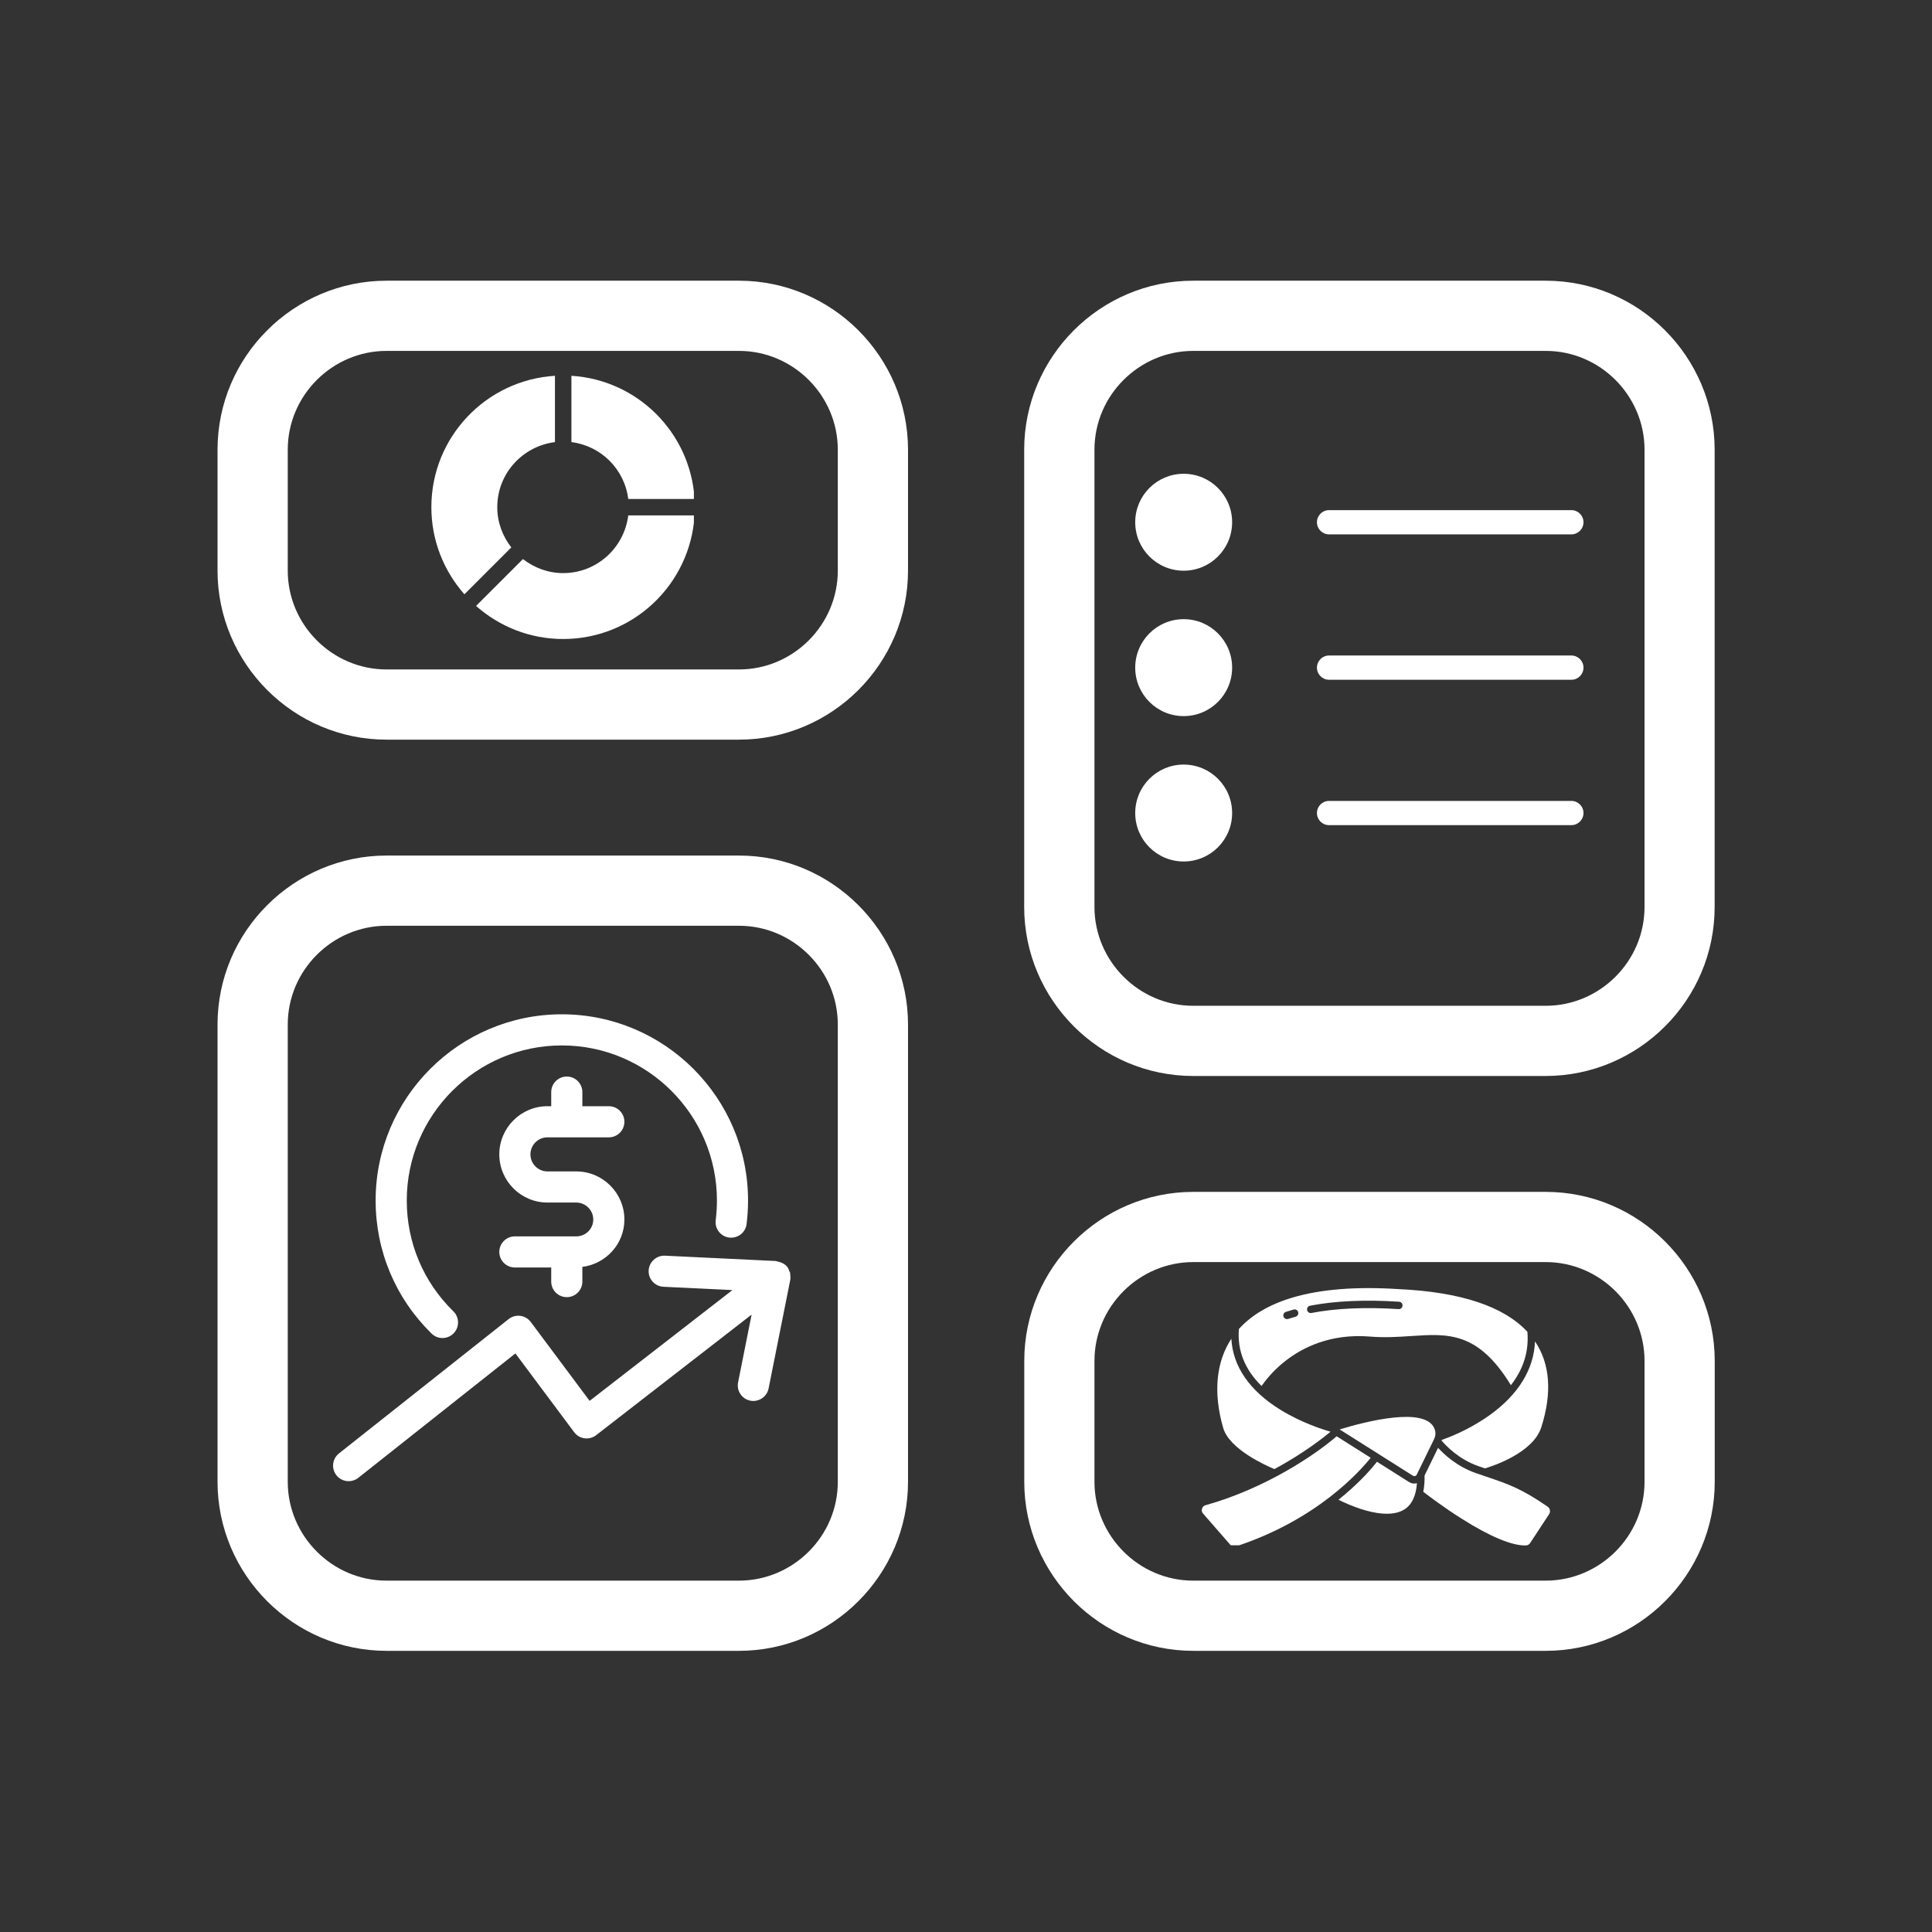 <svg xmlns="http://www.w3.org/2000/svg" xmlns:xlink="http://www.w3.org/1999/xlink" width="500" zoomAndPan="magnify" viewBox="0 0 375 375" height="500" preserveAspectRatio="xMidYMid meet" version="1.0"><rect x="0" y="0" width="375" height="375" fill="#333333" stroke="none"/><defs><clipPath id="c636aecc7c"><path d="M 42.156 54.512 L 333 54.512 L 333 320.762 L 42.156 320.762 Z M 42.156 54.512 " clip-rule="nonzero"/></clipPath><clipPath id="17073984ee"><path d="M 220.344 91 L 314.094 91 L 314.094 170.457 L 220.344 170.457 Z M 220.344 91 " clip-rule="nonzero"/></clipPath><clipPath id="85a0d2f7f4"><path d="M 82.934 72.18 L 134.684 72.18 L 134.684 125.43 L 82.934 125.43 Z M 82.934 72.18 " clip-rule="nonzero"/></clipPath><clipPath id="fe7a1ecf37"><path d="M 72 196.875 L 146 196.875 L 146 260 L 72 260 Z M 72 196.875 " clip-rule="nonzero"/></clipPath><clipPath id="96af5d5684"><path d="M 64 243 L 154 243 L 154 287.625 L 64 287.625 Z M 64 243 " clip-rule="nonzero"/></clipPath><clipPath id="d435a56681"><path d="M 276 281 L 301 281 L 301 299.938 L 276 299.938 Z M 276 281 " clip-rule="nonzero"/></clipPath><clipPath id="c67581461d"><path d="M 233.176 278 L 267 278 L 267 299.938 L 233.176 299.938 Z M 233.176 278 " clip-rule="nonzero"/></clipPath></defs><g clip-path="url(#c636aecc7c)"><path fill="#ffffff" d="M 231.605 54.484 L 300.004 54.484 C 309.039 54.484 317.242 58.164 323.18 64.117 C 329.121 70.059 332.812 78.273 332.812 87.293 L 332.812 176.035 C 332.812 185.07 329.137 193.273 323.18 199.215 C 317.242 205.152 309.023 208.848 300.004 208.848 L 231.605 208.848 C 222.57 208.848 214.367 205.152 208.426 199.215 C 202.488 193.273 198.793 185.07 198.793 176.035 L 198.793 87.293 C 198.793 78.262 202.488 70.059 208.426 64.117 C 214.367 58.176 222.57 54.484 231.605 54.484 Z M 75.035 129.941 L 143.434 129.941 C 148.707 129.941 153.504 127.773 156.977 124.301 C 160.453 120.812 162.617 116.031 162.617 110.758 L 162.617 87.293 C 162.617 82.02 160.453 77.227 156.977 73.75 C 153.488 70.262 148.695 68.109 143.434 68.109 L 75.035 68.109 C 69.762 68.109 64.965 70.277 61.492 73.75 C 58.004 77.238 55.852 82.02 55.852 87.293 L 55.852 110.758 C 55.852 116.031 58.016 120.828 61.492 124.301 C 64.965 127.773 69.762 129.941 75.035 129.941 Z M 143.434 143.566 L 75.035 143.566 C 66 143.566 57.797 139.875 51.859 133.934 C 45.918 127.992 42.223 119.777 42.223 110.758 L 42.223 87.293 C 42.223 78.262 45.902 70.059 51.859 64.117 C 57.797 58.176 66.016 54.484 75.035 54.484 L 143.434 54.484 C 152.469 54.484 160.672 58.176 166.609 64.117 C 172.551 70.059 176.246 78.273 176.246 87.293 L 176.246 110.758 C 176.246 119.789 172.551 127.992 166.609 133.934 C 160.672 139.875 152.453 143.566 143.434 143.566 Z M 75.035 306.801 L 143.434 306.801 C 148.707 306.801 153.504 304.633 156.977 301.16 C 160.465 297.684 162.617 292.887 162.617 287.617 L 162.617 198.871 C 162.617 193.602 160.465 188.805 156.977 185.328 C 153.488 181.84 148.707 179.688 143.434 179.688 L 75.035 179.688 C 69.762 179.688 64.965 181.855 61.492 185.328 C 58.004 188.816 55.852 193.602 55.852 198.871 L 55.852 287.617 C 55.852 292.887 58.016 297.684 61.492 301.16 C 64.965 304.648 69.762 306.801 75.035 306.801 Z M 143.434 320.426 L 75.035 320.426 C 66 320.426 57.797 316.734 51.859 310.793 C 45.918 304.852 42.223 296.637 42.223 287.617 L 42.223 198.871 C 42.223 189.84 45.902 181.637 51.859 175.695 C 57.797 169.754 66.016 166.062 75.035 166.062 L 143.434 166.062 C 152.469 166.062 160.672 169.754 166.609 175.695 C 172.551 181.637 176.246 189.84 176.246 198.871 L 176.246 287.617 C 176.246 296.648 172.551 304.852 166.609 310.793 C 160.672 316.734 152.469 320.426 143.434 320.426 Z M 231.617 231.344 L 300.02 231.344 C 309.051 231.344 317.254 235.035 323.195 240.977 C 329.137 246.918 332.828 255.133 332.828 264.152 L 332.828 287.617 C 332.828 296.648 329.137 304.852 323.195 310.793 C 317.254 316.734 309.039 320.426 300.02 320.426 L 231.617 320.426 C 222.586 320.426 214.383 316.734 208.441 310.793 C 202.5 304.836 198.809 296.637 198.809 287.617 L 198.809 264.152 C 198.809 255.117 202.5 246.918 208.441 240.977 C 214.383 235.035 222.586 231.344 231.617 231.344 Z M 300.02 244.969 L 231.617 244.969 C 226.344 244.969 221.547 247.133 218.074 250.609 C 214.586 254.098 212.434 258.879 212.434 264.152 L 212.434 287.617 C 212.434 292.887 214.602 297.684 218.074 301.16 C 221.562 304.648 226.344 306.801 231.617 306.801 L 300.02 306.801 C 305.289 306.801 310.086 304.633 313.562 301.16 C 317.051 297.672 319.203 292.887 319.203 287.617 L 319.203 264.152 C 319.203 258.879 317.035 254.082 313.562 250.609 C 310.074 247.133 305.289 244.969 300.02 244.969 Z M 300.02 68.109 L 231.617 68.109 C 226.344 68.109 221.547 70.277 218.074 73.75 C 214.586 77.227 212.434 82.02 212.434 87.293 L 212.434 176.035 C 212.434 181.309 214.602 186.105 218.074 189.582 C 221.562 193.066 226.344 195.223 231.617 195.223 L 300.02 195.223 C 305.289 195.223 310.086 193.055 313.562 189.582 C 317.051 186.094 319.203 181.309 319.203 176.035 L 319.203 87.293 C 319.203 82.02 317.035 77.227 313.562 73.75 C 310.074 70.262 305.289 68.109 300.02 68.109 Z M 300.02 68.109 " fill-opacity="1" fill-rule="nonzero"/></g><g clip-path="url(#17073984ee)"><path fill="#ffffff" d="M 408.477 195.434 C 408.477 199.812 405.473 203.461 401.422 204.508 L 401.422 280.094 C 401.422 281.395 400.367 282.445 399.07 282.445 C 397.77 282.445 396.719 281.395 396.719 280.094 L 396.719 204.508 C 395.676 204.238 394.691 203.828 393.824 203.242 L 365.078 228.793 C 365.738 230.078 366.145 231.516 366.145 233.062 C 366.145 237.438 363.141 241.086 359.09 242.137 L 359.09 280.094 C 359.09 281.395 358.039 282.445 356.738 282.445 C 355.438 282.445 354.387 281.395 354.387 280.094 L 354.387 242.137 C 352.387 241.617 350.66 240.461 349.41 238.895 L 323.66 250.336 C 323.742 250.84 323.816 251.348 323.816 251.875 C 323.816 256.254 320.812 259.898 316.762 260.949 L 316.762 280.094 C 316.762 281.395 315.711 282.445 314.41 282.445 C 313.109 282.445 312.059 281.395 312.059 280.094 L 312.059 260.949 C 308.008 259.898 305.004 256.254 305.004 251.875 C 305.004 250.547 305.285 249.285 305.781 248.141 L 277.797 226.375 C 276.809 227.137 275.676 227.703 274.43 228.027 L 274.43 280.094 C 274.43 281.395 273.379 282.445 272.078 282.445 C 270.781 282.445 269.727 281.395 269.727 280.094 L 269.727 228.027 C 268.004 227.578 266.469 226.676 265.277 225.422 L 238.824 240.117 C 239.02 240.875 239.156 241.652 239.156 242.469 C 239.156 246.848 236.152 250.492 232.102 251.543 L 232.102 280.094 C 232.102 281.395 231.051 282.445 229.75 282.445 C 228.449 282.445 227.398 281.395 227.398 280.094 L 227.398 251.543 C 223.348 250.492 220.344 246.848 220.344 242.469 C 220.344 237.273 224.555 233.062 229.75 233.062 C 232.434 233.062 234.84 234.199 236.551 236 L 263.004 221.301 C 262.809 220.547 262.672 219.77 262.672 218.953 C 262.672 213.758 266.883 209.543 272.078 209.543 C 277.273 209.543 281.488 213.758 281.488 218.953 C 281.488 220.277 281.203 221.539 280.707 222.684 L 308.695 244.453 C 310.281 243.227 312.25 242.469 314.41 242.469 C 317.391 242.469 320.016 243.883 321.738 246.043 L 347.488 234.598 C 347.406 234.098 347.332 233.59 347.332 233.062 C 347.332 227.867 351.543 223.656 356.738 223.656 C 358.684 223.656 360.484 224.246 361.984 225.254 L 390.73 199.703 C 390.07 198.418 389.664 196.98 389.664 195.434 C 389.664 190.238 393.875 186.027 399.07 186.027 C 404.266 186.027 408.477 190.238 408.477 195.434 Z M 389.426 127.234 L 408.355 127.234 C 407.188 108.34 392.098 93.25 373.199 92.082 L 373.199 111.012 C 381.691 112.082 388.355 118.746 389.426 127.234 Z M 345.984 157.777 C 352.617 163.633 361.305 167.215 370.848 167.215 C 390.836 167.215 407.137 151.617 408.355 131.941 L 389.426 131.941 C 388.258 141.207 380.434 148.402 370.848 148.402 C 366.504 148.402 362.555 146.867 359.367 144.395 Z M 356.043 141.07 C 353.566 137.883 352.035 133.934 352.035 129.59 C 352.035 120.004 359.23 112.18 368.496 111.012 L 368.496 92.082 C 348.816 93.301 333.223 109.602 333.223 129.59 C 333.223 139.133 336.805 147.816 342.66 154.449 Z M 229.75 110.773 C 234.945 110.773 239.156 106.562 239.156 101.367 C 239.156 96.172 234.945 91.961 229.75 91.961 C 224.555 91.961 220.344 96.172 220.344 101.367 C 220.344 106.562 224.555 110.773 229.75 110.773 Z M 257.969 103.719 L 305.004 103.719 C 306.301 103.719 307.355 102.668 307.355 101.367 C 307.355 100.066 306.301 99.016 305.004 99.016 L 257.969 99.016 C 256.668 99.016 255.617 100.066 255.617 101.367 C 255.617 102.668 256.668 103.719 257.969 103.719 Z M 229.75 138.996 C 234.945 138.996 239.156 134.785 239.156 129.59 C 239.156 124.395 234.945 120.18 229.75 120.18 C 224.555 120.18 220.344 124.395 220.344 129.59 C 220.344 134.785 224.555 138.996 229.75 138.996 Z M 257.969 131.941 L 305.004 131.941 C 306.301 131.941 307.355 130.887 307.355 129.59 C 307.355 128.289 306.301 127.234 305.004 127.234 L 257.969 127.234 C 256.668 127.234 255.617 128.289 255.617 129.59 C 255.617 130.887 256.668 131.941 257.969 131.941 Z M 229.75 167.215 C 234.945 167.215 239.156 163.004 239.156 157.809 C 239.156 152.613 234.945 148.402 229.75 148.402 C 224.555 148.402 220.344 152.613 220.344 157.809 C 220.344 163.004 224.555 167.215 229.75 167.215 Z M 257.969 160.16 L 305.004 160.16 C 306.301 160.16 307.355 159.109 307.355 157.809 C 307.355 156.508 306.301 155.457 305.004 155.457 L 257.969 155.457 C 256.668 155.457 255.617 156.508 255.617 157.809 C 255.617 159.109 256.668 160.16 257.969 160.16 Z M 257.969 160.16 " fill-opacity="1" fill-rule="nonzero"/></g><g clip-path="url(#85a0d2f7f4)"><path fill="#ffffff" d="M 134.898 143.223 C 134.898 146.199 132.855 148.68 130.102 149.395 L 130.102 200.793 C 130.102 201.676 129.387 202.391 128.504 202.391 C 127.617 202.391 126.902 201.676 126.902 200.793 L 126.902 149.395 C 126.195 149.211 125.527 148.93 124.934 148.531 L 105.387 165.906 C 105.836 166.781 106.113 167.758 106.113 168.809 C 106.113 171.785 104.07 174.266 101.316 174.98 L 101.316 200.793 C 101.316 201.676 100.602 202.391 99.719 202.391 C 98.832 202.391 98.117 201.676 98.117 200.793 L 98.117 174.98 C 96.758 174.629 95.586 173.844 94.734 172.773 L 77.223 180.559 C 77.281 180.898 77.328 181.246 77.328 181.602 C 77.328 184.578 75.285 187.059 72.531 187.773 L 72.531 200.793 C 72.531 201.676 71.816 202.391 70.934 202.391 C 70.047 202.391 69.332 201.676 69.332 200.793 L 69.332 187.773 C 66.578 187.059 64.535 184.582 64.535 181.602 C 64.535 180.699 64.727 179.844 65.066 179.062 L 46.035 164.262 C 45.363 164.781 44.594 165.164 43.746 165.387 L 43.746 200.793 C 43.746 201.676 43.031 202.391 42.148 202.391 C 41.262 202.391 40.547 201.676 40.547 200.793 L 40.547 165.387 C 39.375 165.082 38.332 164.465 37.523 163.613 L 19.531 173.609 C 19.668 174.121 19.758 174.652 19.758 175.207 C 19.758 178.184 17.715 180.664 14.961 181.379 L 14.961 200.793 C 14.961 201.676 14.246 202.391 13.363 202.391 C 12.477 202.391 11.762 201.676 11.762 200.793 L 11.762 181.379 C 9.008 180.664 6.965 178.184 6.965 175.207 C 6.965 171.672 9.828 168.809 13.363 168.809 C 15.188 168.809 16.824 169.582 17.988 170.809 L 35.977 160.812 C 35.844 160.301 35.75 159.77 35.75 159.215 C 35.75 155.68 38.613 152.816 42.148 152.816 C 45.68 152.816 48.543 155.68 48.543 159.215 C 48.543 160.117 48.352 160.973 48.016 161.754 L 67.047 176.555 C 68.125 175.723 69.461 175.207 70.934 175.207 C 72.961 175.207 74.742 176.168 75.914 177.637 L 93.426 169.855 C 93.371 169.512 93.32 169.168 93.32 168.809 C 93.32 165.277 96.184 162.414 99.719 162.414 C 101.039 162.414 102.266 162.812 103.285 163.5 L 122.832 146.125 C 122.383 145.25 122.105 144.273 122.105 143.223 C 122.105 139.691 124.969 136.824 128.504 136.824 C 132.035 136.824 134.898 139.691 134.898 143.223 Z M 121.945 96.848 L 134.816 96.848 C 134.023 83.996 123.762 73.734 110.91 72.941 L 110.91 85.812 C 116.684 86.543 121.215 91.074 121.945 96.848 Z M 92.402 117.613 C 96.914 121.598 102.824 124.031 109.312 124.031 C 122.902 124.031 133.988 113.426 134.816 100.043 L 121.945 100.043 C 121.148 106.348 115.832 111.238 109.312 111.238 C 106.359 111.238 103.672 110.195 101.504 108.516 Z M 99.242 106.254 C 97.562 104.086 96.52 101.398 96.52 98.445 C 96.52 91.93 101.41 86.609 107.715 85.812 L 107.715 72.941 C 94.332 73.77 83.727 84.855 83.727 98.445 C 83.727 104.934 86.16 110.844 90.141 115.352 Z M 13.363 85.652 C 16.895 85.652 19.758 82.789 19.758 79.254 C 19.758 75.723 16.895 72.859 13.363 72.859 C 9.828 72.859 6.965 75.723 6.965 79.254 C 6.965 82.789 9.828 85.652 13.363 85.652 Z M 32.551 80.855 L 64.535 80.855 C 65.418 80.855 66.137 80.141 66.137 79.254 C 66.137 78.371 65.418 77.656 64.535 77.656 L 32.551 77.656 C 31.668 77.656 30.953 78.371 30.953 79.254 C 30.953 80.141 31.668 80.855 32.551 80.855 Z M 13.363 104.844 C 16.895 104.844 19.758 101.98 19.758 98.445 C 19.758 94.914 16.895 92.051 13.363 92.051 C 9.828 92.051 6.965 94.914 6.965 98.445 C 6.965 101.98 9.828 104.844 13.363 104.844 Z M 32.551 100.043 L 64.535 100.043 C 65.418 100.043 66.137 99.328 66.137 98.445 C 66.137 97.562 65.418 96.848 64.535 96.848 L 32.551 96.848 C 31.668 96.848 30.953 97.562 30.953 98.445 C 30.953 99.328 31.668 100.043 32.551 100.043 Z M 13.363 124.031 C 16.895 124.031 19.758 121.168 19.758 117.637 C 19.758 114.102 16.895 111.238 13.363 111.238 C 9.828 111.238 6.965 114.102 6.965 117.637 C 6.965 121.168 9.828 124.031 13.363 124.031 Z M 32.551 119.234 L 64.535 119.234 C 65.418 119.234 66.137 118.52 66.137 117.637 C 66.137 116.75 65.418 116.035 64.535 116.035 L 32.551 116.035 C 31.668 116.035 30.953 116.75 30.953 117.637 C 30.953 118.52 31.668 119.234 32.551 119.234 Z M 32.551 119.234 " fill-opacity="1" fill-rule="nonzero"/></g><path fill="#ffffff" d="M 106.262 220.758 L 118.172 220.758 C 119.844 220.758 121.195 219.406 121.195 217.738 C 121.195 216.066 119.844 214.715 118.172 214.715 L 113.035 214.715 L 113.035 211.977 C 113.035 210.309 111.684 208.957 110.016 208.957 C 108.348 208.957 106.992 210.309 106.992 211.977 L 106.992 214.715 L 106.262 214.715 C 101.109 214.715 96.914 218.91 96.914 224.062 C 96.914 229.219 101.109 233.414 106.262 233.414 L 111.848 233.414 C 113.668 233.414 115.152 234.895 115.152 236.715 C 115.152 238.516 113.668 239.98 111.848 239.98 L 99.938 239.98 C 98.27 239.98 96.914 241.328 96.914 243 C 96.914 244.668 98.27 246.02 99.938 246.02 L 106.992 246.02 L 106.992 248.758 C 106.992 250.426 108.348 251.777 110.016 251.777 C 111.684 251.777 113.035 250.426 113.035 248.758 L 113.035 245.902 C 117.625 245.312 121.195 241.441 121.195 236.715 C 121.195 231.562 117 227.371 111.848 227.371 L 106.262 227.371 C 104.438 227.371 102.957 225.887 102.957 224.062 C 102.957 222.242 104.438 220.758 106.262 220.758 Z M 106.262 220.758 " fill-opacity="1" fill-rule="nonzero"/><g clip-path="url(#fe7a1ecf37)"><path fill="#ffffff" d="M 85.883 259.711 C 86.668 259.711 87.449 259.406 88.043 258.801 C 89.211 257.609 89.191 255.699 88 254.531 C 82.164 248.82 78.953 241.18 78.953 233.016 C 78.953 216.418 92.457 202.918 109.055 202.918 C 125.652 202.918 139.156 216.418 139.156 233.016 C 139.156 234.301 139.074 235.582 138.918 236.836 C 138.707 238.488 139.879 240.004 141.531 240.211 C 143.211 240.402 144.703 239.25 144.91 237.594 C 145.098 236.094 145.195 234.555 145.195 233.016 C 145.195 213.086 128.984 196.875 109.055 196.875 C 89.125 196.875 72.91 213.086 72.91 233.016 C 72.91 242.816 76.77 251.992 83.77 258.848 C 84.359 259.426 85.121 259.711 85.883 259.711 Z M 85.883 259.711 " fill-opacity="1" fill-rule="nonzero"/></g><g clip-path="url(#96af5d5684)"><path fill="#ffffff" d="M 153.383 247.418 C 153.367 247.293 153.391 247.164 153.359 247.043 C 153.328 246.93 153.246 246.832 153.203 246.723 C 153.098 246.445 153.008 246.16 152.82 245.922 C 152.379 245.355 151.738 245.035 151.051 244.887 C 150.957 244.867 150.871 244.824 150.777 244.812 C 150.711 244.805 150.652 244.766 150.582 244.762 L 129.062 243.727 C 127.445 243.648 125.984 244.934 125.902 246.598 C 125.82 248.266 127.109 249.68 128.773 249.762 L 142.16 250.406 L 114.445 271.906 L 103.023 256.598 C 102.535 255.941 101.801 255.512 100.992 255.406 C 100.176 255.297 99.363 255.527 98.727 256.031 L 65.797 282.105 C 64.488 283.141 64.266 285.043 65.301 286.352 C 65.898 287.105 66.781 287.496 67.672 287.496 C 68.328 287.496 68.992 287.285 69.547 286.844 L 100.039 262.699 L 111.441 277.984 C 111.926 278.637 112.652 279.066 113.457 279.176 C 114.254 279.277 115.074 279.062 115.715 278.566 L 145.887 255.164 L 143.262 268.316 C 142.934 269.949 143.996 271.543 145.633 271.867 C 145.832 271.91 146.031 271.926 146.227 271.926 C 147.637 271.926 148.898 270.934 149.184 269.496 L 153.402 248.367 C 153.406 248.344 153.395 248.32 153.398 248.297 C 153.449 248.004 153.422 247.711 153.383 247.418 Z M 153.383 247.418 " fill-opacity="1" fill-rule="nonzero"/></g><path fill="#ffffff" d="M 249.543 264.121 C 252.738 261.629 258.176 258.793 265.91 259.426 C 268.82 259.664 271.402 259.492 273.902 259.324 C 281.137 258.844 286.895 258.461 293.266 268.863 C 295.711 265.73 296.785 262.262 296.469 258.504 C 291.883 253.559 283.496 250.773 271.477 250.215 C 263.254 249.684 256.328 250.234 250.871 251.859 C 246.41 253.188 242.918 255.238 240.469 257.957 C 240.129 262.102 241.602 265.809 244.867 269.02 C 246.18 267.152 247.738 265.52 249.543 264.121 Z M 254.277 253.438 C 259.168 252.496 264.98 252.234 271.559 252.664 C 271.758 252.676 271.922 252.758 272.051 252.906 C 272.184 253.055 272.242 253.23 272.227 253.426 C 272.215 253.625 272.133 253.789 271.984 253.922 C 271.836 254.051 271.664 254.109 271.465 254.098 C 265.008 253.68 259.32 253.93 254.551 254.848 C 254.504 254.859 254.461 254.863 254.414 254.863 C 254.23 254.863 254.066 254.801 253.93 254.676 C 253.793 254.551 253.715 254.395 253.699 254.211 C 253.68 254.027 253.727 253.859 253.84 253.711 C 253.949 253.562 254.098 253.473 254.277 253.438 Z M 249.57 254.641 C 250.059 254.48 250.57 254.328 251.082 254.184 C 251.273 254.129 251.457 254.148 251.633 254.246 C 251.809 254.344 251.922 254.488 251.977 254.68 C 252.031 254.875 252.008 255.059 251.906 255.23 C 251.809 255.406 251.66 255.516 251.469 255.57 C 250.977 255.707 250.488 255.855 250.016 256.008 C 249.828 256.062 249.648 256.047 249.477 255.957 C 249.305 255.867 249.188 255.73 249.125 255.543 C 249.066 255.359 249.078 255.18 249.164 255.004 C 249.25 254.828 249.387 254.707 249.57 254.641 Z M 249.57 254.641 " fill-opacity="1" fill-rule="nonzero"/><path fill="#ffffff" d="M 289.168 274.66 C 286.277 276.703 283.168 278.312 279.832 279.492 C 279.82 279.527 279.809 279.562 279.797 279.598 C 280.559 280.508 283.066 283.219 286.922 284.562 C 287.379 284.719 287.812 284.867 288.23 285.012 C 289.609 284.605 297.574 282.055 299.172 277.008 C 301.293 270.32 300.875 264.723 297.945 260.367 C 297.727 265.762 294.727 270.668 289.168 274.66 Z M 289.168 274.66 " fill-opacity="1" fill-rule="nonzero"/><path fill="#ffffff" d="M 278.402 277.234 C 276.551 272.98 265.172 275.883 260.023 277.449 L 274.246 286.438 C 274.375 286.52 274.516 286.539 274.664 286.5 C 274.812 286.457 274.918 286.367 274.988 286.23 L 278.324 279.395 C 278.684 278.688 278.707 277.965 278.402 277.234 Z M 278.402 277.234 " fill-opacity="1" fill-rule="nonzero"/><path fill="#ffffff" d="M 247.367 285.152 C 252.949 282.133 256.801 279.105 258.258 277.891 C 256.672 277.441 252.566 276.133 248.52 273.633 C 242.539 269.945 239.289 265.215 239.004 259.852 C 237.578 262.02 236.699 264.523 236.395 267.316 C 236.066 270.363 236.41 273.68 237.426 277.176 C 238.633 281.328 245.828 284.512 247.367 285.152 Z M 247.367 285.152 " fill-opacity="1" fill-rule="nonzero"/><g clip-path="url(#d435a56681)"><path fill="#ffffff" d="M 300.383 292.434 C 295.297 288.926 292.734 288.059 288.496 286.621 C 287.852 286.402 287.176 286.172 286.449 285.922 C 282.793 284.648 280.293 282.305 279.129 281.023 L 276.504 286.398 C 276.535 287.461 276.457 288.512 276.258 289.555 C 277.246 290.316 280.191 292.555 283.656 294.746 C 289.191 298.25 293.52 300.055 296.16 299.969 C 296.527 299.957 296.812 299.793 297.012 299.484 L 300.676 293.906 C 300.754 293.785 300.809 293.66 300.832 293.52 C 300.859 293.383 300.859 293.246 300.832 293.109 C 300.805 292.969 300.754 292.844 300.676 292.727 C 300.598 292.609 300.5 292.512 300.383 292.434 Z M 300.383 292.434 " fill-opacity="1" fill-rule="nonzero"/></g><path fill="#ffffff" d="M 273.477 287.652 L 267.27 283.727 C 266.457 284.773 264.438 287.188 261.062 290.059 C 260.668 290.395 260.246 290.742 259.797 291.102 C 261.18 291.793 262.605 292.383 264.074 292.871 C 266.645 293.711 270.195 294.422 272.508 293.031 C 274 292.133 274.848 290.402 275.031 287.887 C 274.48 288.039 273.961 287.961 273.48 287.652 Z M 273.477 287.652 " fill-opacity="1" fill-rule="nonzero"/><g clip-path="url(#c67581461d)"><path fill="#ffffff" d="M 238.816 299.859 C 238.949 300.012 239.113 300.113 239.309 300.168 C 239.504 300.219 239.695 300.215 239.891 300.152 C 255.727 294.965 264.082 285.43 266.047 282.953 L 259.441 278.781 C 255.277 282.379 245.68 288.883 234.008 292.16 C 233.648 292.254 233.414 292.484 233.312 292.844 C 233.203 293.195 233.27 293.508 233.516 293.785 Z M 238.816 299.859 " fill-opacity="1" fill-rule="nonzero"/></g></svg>